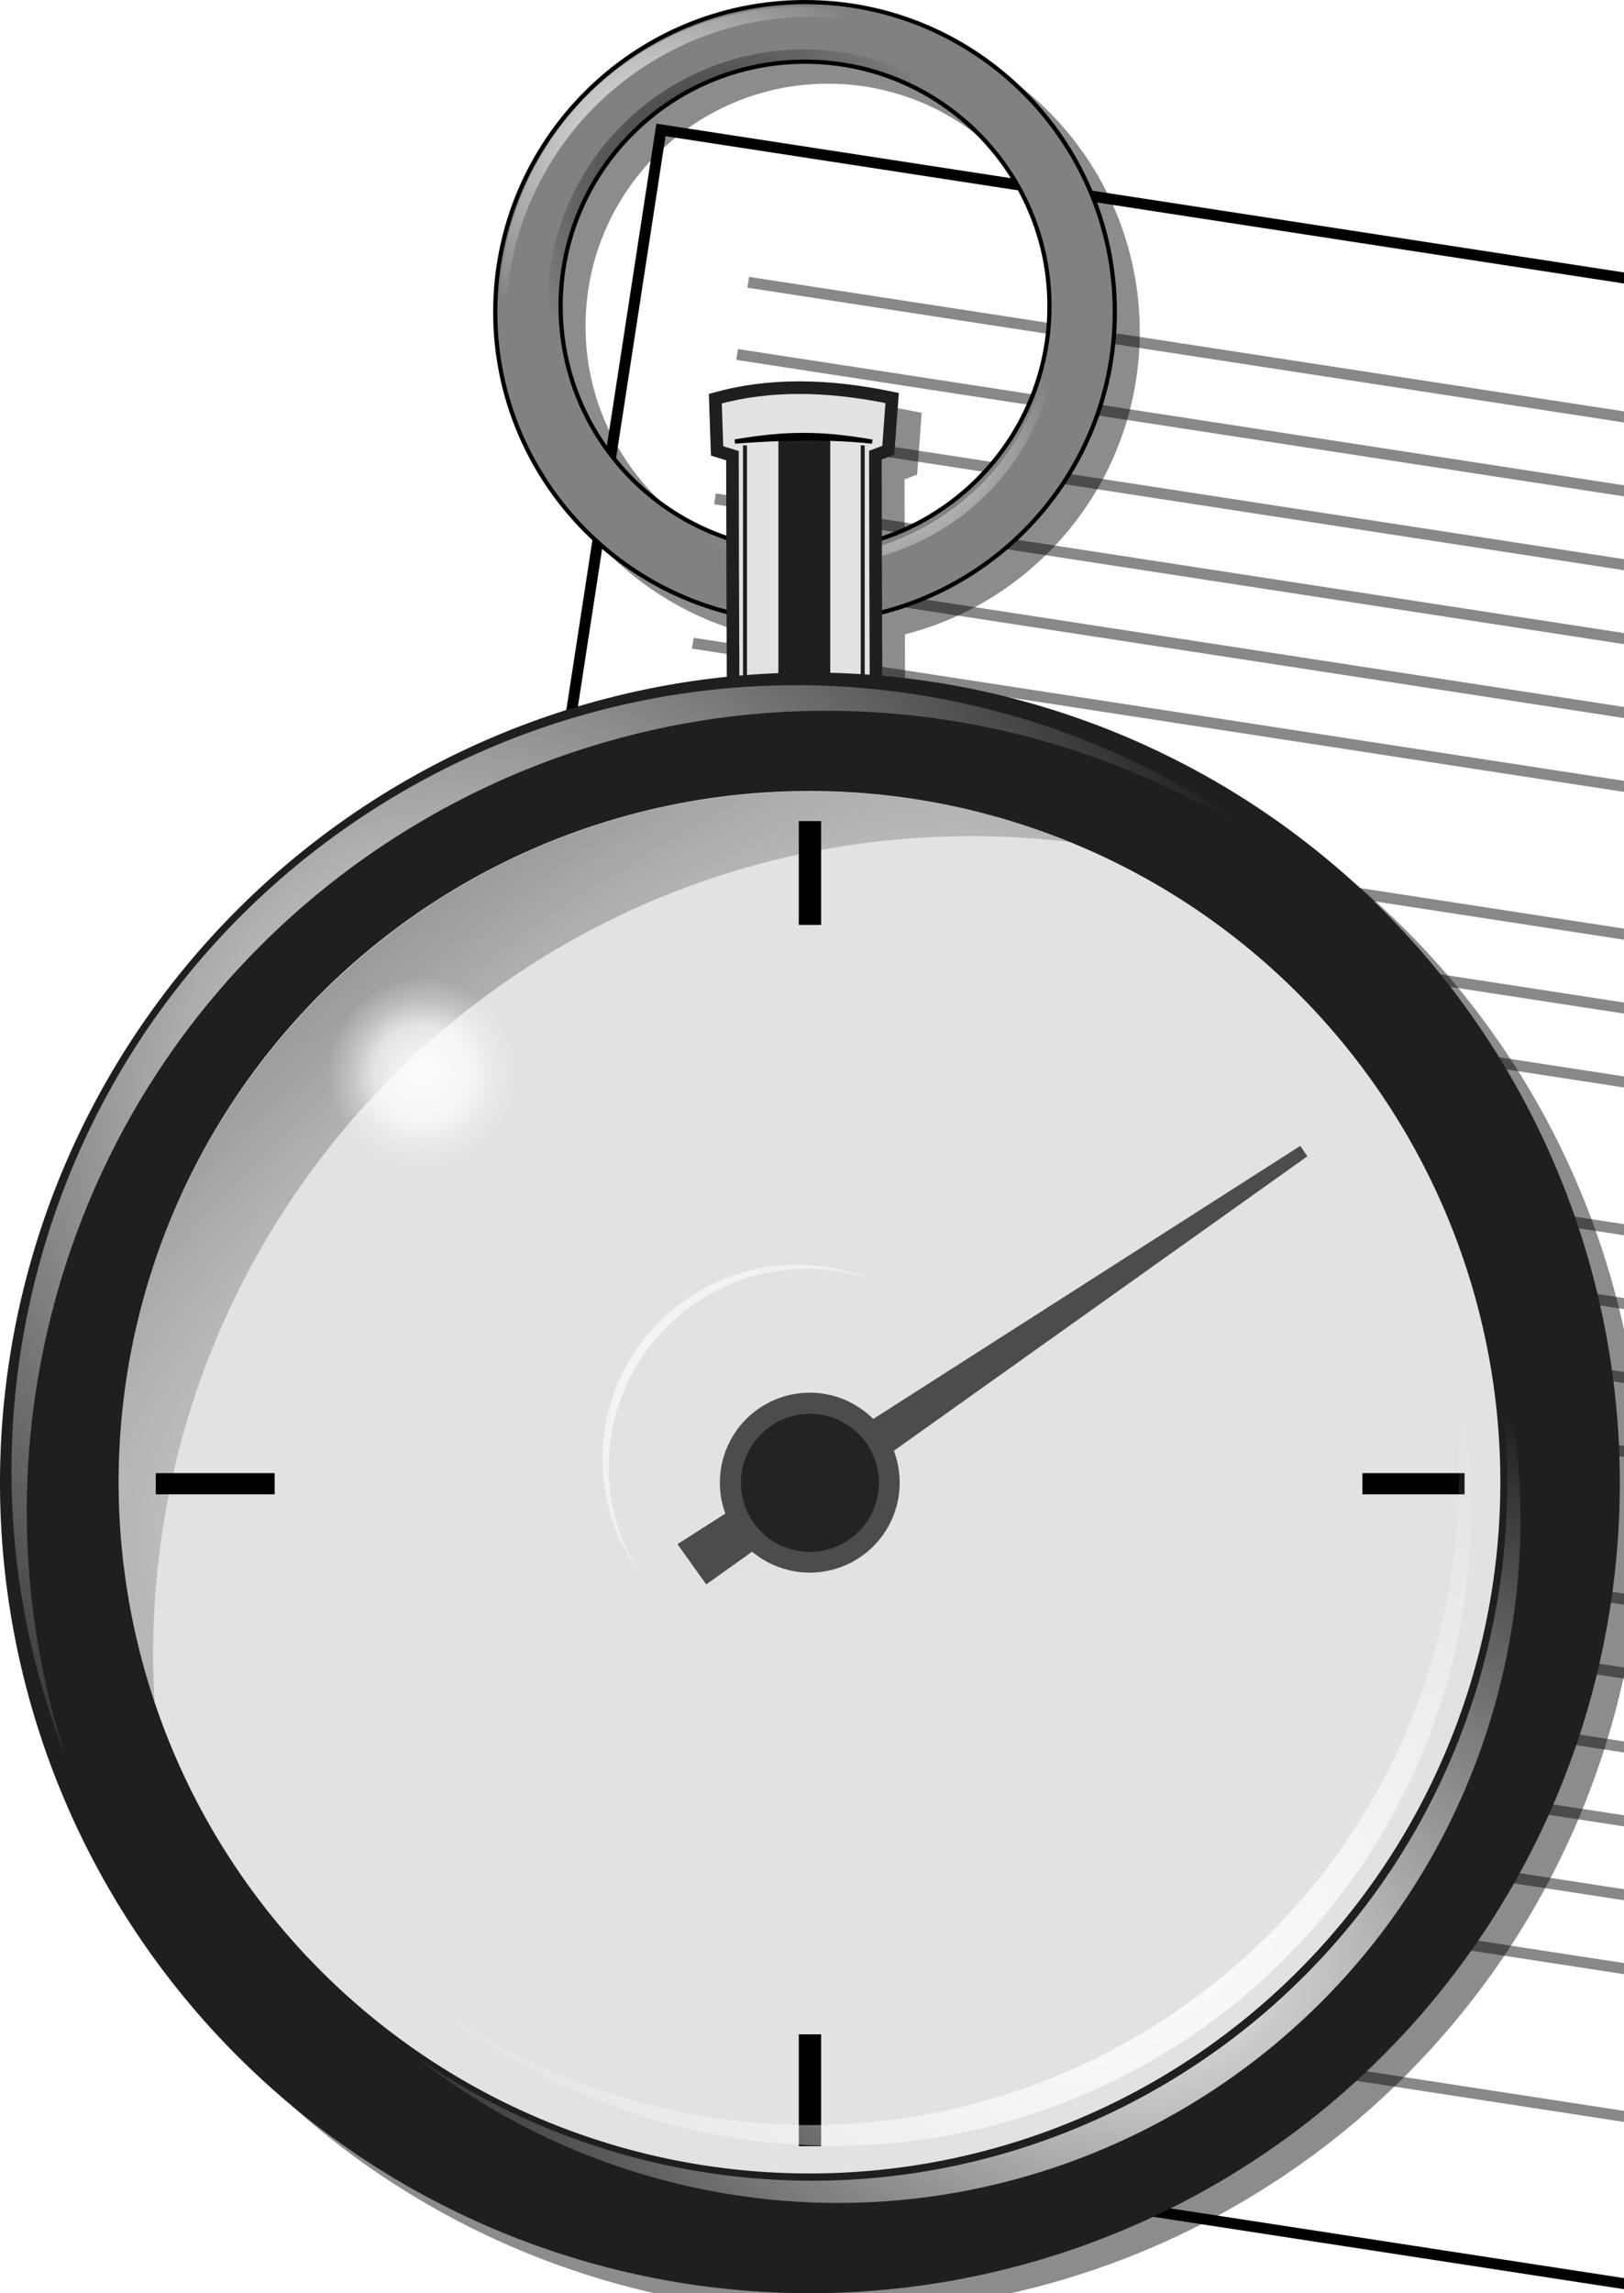 <?xml version="1.0" encoding="UTF-8" standalone="no"?>
<!-- Created with Inkscape (http://www.inkscape.org/) -->
<svg
   xmlns:dc="http://purl.org/dc/elements/1.1/"
   xmlns:cc="http://creativecommons.org/ns#"
   xmlns:rdf="http://www.w3.org/1999/02/22-rdf-syntax-ns#"
   xmlns:svg="http://www.w3.org/2000/svg"
   xmlns="http://www.w3.org/2000/svg"
   xmlns:xlink="http://www.w3.org/1999/xlink"
   xmlns:sodipodi="http://sodipodi.sourceforge.net/DTD/sodipodi-0.dtd"
   xmlns:inkscape="http://www.inkscape.org/namespaces/inkscape"
   width="386.71"
   height="545.773"
   id="svg2"
   sodipodi:version="0.32"
   inkscape:version="0.46"
   sodipodi:docname="Icon.svg"
   inkscape:output_extension="org.inkscape.output.svg.inkscape"
   inkscape:export-filename="/Users/seph/Desktop/stopwatch_paper.png"
   inkscape:export-xdpi="62.639782"
   inkscape:export-ydpi="62.639782"
   version="1.0">
  <defs
     id="defs4">
    <linearGradient
       id="linearGradient8272">
      <stop
         id="stop8274"
         offset="0"
         style="stop-color:#000000;stop-opacity:1;" />
      <stop
         id="stop8276"
         offset="1"
         style="stop-color:#000000;stop-opacity:0;" />
    </linearGradient>
    <linearGradient
       id="linearGradient8028">
      <stop
         id="stop8030"
         offset="0"
         style="stop-color:#000000;stop-opacity:1;" />
      <stop
         style="stop-color:#000000;stop-opacity:1;"
         offset="0.839"
         id="stop8032" />
      <stop
         id="stop8034"
         offset="1"
         style="stop-color:#000000;stop-opacity:0;" />
    </linearGradient>
    <linearGradient
       id="linearGradient7881">
      <stop
         style="stop-color:#000000;stop-opacity:1;"
         offset="0"
         id="stop7883" />
      <stop
         id="stop7889"
         offset="0.184"
         style="stop-color:#000000;stop-opacity:1;" />
      <stop
         style="stop-color:#000000;stop-opacity:0;"
         offset="1"
         id="stop7885" />
    </linearGradient>
    <linearGradient
       inkscape:collect="always"
       id="linearGradient7792">
      <stop
         style="stop-color:#ffffff;stop-opacity:1;"
         offset="0"
         id="stop7794" />
      <stop
         style="stop-color:#ffffff;stop-opacity:0;"
         offset="1"
         id="stop7796" />
    </linearGradient>
    <linearGradient
       id="linearGradient3401">
      <stop
         style="stop-color:#000000;stop-opacity:0"
         offset="0"
         id="stop3403" />
      <stop
         style="stop-color:#000000;stop-opacity:1"
         offset="1"
         id="stop3405" />
    </linearGradient>
    <linearGradient
       id="linearGradient3367">
      <stop
         style="stop-color:#ffffff;stop-opacity:1;"
         offset="0"
         id="stop3369" />
      <stop
         id="stop3375"
         offset="0.5"
         style="stop-color:#ffffff;stop-opacity:0.73;" />
      <stop
         style="stop-color:#ffffff;stop-opacity:0.295;"
         offset="0.75"
         id="stop3377" />
      <stop
         style="stop-color:#ffffff;stop-opacity:0;"
         offset="1"
         id="stop3371" />
    </linearGradient>
    <linearGradient
       id="linearGradient3359">
      <stop
         style="stop-color:#ffffff;stop-opacity:1;"
         offset="0"
         id="stop3361" />
      <stop
         style="stop-color:#ffffff;stop-opacity:0;"
         offset="1"
         id="stop3363" />
    </linearGradient>
    <linearGradient
       inkscape:collect="always"
       id="linearGradient3351">
      <stop
         style="stop-color:#ffffff;stop-opacity:1;"
         offset="0"
         id="stop3353" />
      <stop
         style="stop-color:#ffffff;stop-opacity:0;"
         offset="1"
         id="stop3355" />
    </linearGradient>
    <linearGradient
       id="linearGradient3335">
      <stop
         style="stop-color:#ffffff;stop-opacity:1;"
         offset="0"
         id="stop3337" />
      <stop
         style="stop-color:#ffffff;stop-opacity:0;"
         offset="1"
         id="stop3339" />
    </linearGradient>
    <linearGradient
       id="linearGradient3327">
      <stop
         style="stop-color:#ffffff;stop-opacity:1;"
         offset="0"
         id="stop3329" />
      <stop
         style="stop-color:#ffffff;stop-opacity:0;"
         offset="1"
         id="stop3331" />
    </linearGradient>
    <inkscape:perspective
       sodipodi:type="inkscape:persp3d"
       inkscape:vp_x="0 : 526.18109 : 1"
       inkscape:vp_y="0 : 1000 : 0"
       inkscape:vp_z="744.09448 : 526.18109 : 1"
       inkscape:persp3d-origin="372.04724 : 350.78739 : 1"
       id="perspective10" />
    <radialGradient
       inkscape:collect="always"
       xlink:href="#linearGradient3335"
       id="radialGradient3697"
       gradientUnits="userSpaceOnUse"
       gradientTransform="matrix(1,0,0,0.844,0,20.436)"
       cx="249.148"
       cy="116.259"
       fx="249.148"
       fy="116.259"
       r="57.784" />
    <radialGradient
       inkscape:collect="always"
       xlink:href="#linearGradient3327"
       id="radialGradient3699"
       gradientUnits="userSpaceOnUse"
       gradientTransform="matrix(1,0,0,0.844,0,27.368)"
       cx="293.598"
       cy="186.823"
       fx="293.598"
       fy="186.823"
       r="46.92" />
    <radialGradient
       inkscape:collect="always"
       xlink:href="#linearGradient3401"
       id="radialGradient3701"
       gradientUnits="userSpaceOnUse"
       gradientTransform="matrix(1,1.206,-3.197,2.65,1164.108,-940.257)"
       cx="267.188"
       cy="375.774"
       fx="267.188"
       fy="375.774"
       r="113.266" />
    <radialGradient
       inkscape:collect="always"
       xlink:href="#linearGradient3351"
       id="radialGradient3703"
       gradientUnits="userSpaceOnUse"
       gradientTransform="matrix(1.314,1.492104e-8,-1.5148676e-8,1.334,-61.287,-106.79)"
       cx="194.969"
       cy="335.92"
       fx="194.969"
       fy="335.92"
       r="151.076" />
    <radialGradient
       inkscape:collect="always"
       xlink:href="#linearGradient3359"
       id="radialGradient3705"
       gradientUnits="userSpaceOnUse"
       gradientTransform="matrix(1.493,0,0,1.118,-175.372,-57.448)"
       cx="355.581"
       cy="534.54"
       fx="355.581"
       fy="534.54"
       r="122.671" />
    <radialGradient
       inkscape:collect="always"
       xlink:href="#linearGradient3367"
       id="radialGradient3707"
       gradientUnits="userSpaceOnUse"
       cx="132.857"
       cy="299.505"
       fx="132.857"
       fy="299.505"
       r="25.714" />
    <radialGradient
       inkscape:collect="always"
       xlink:href="#linearGradient7792"
       id="radialGradient3709"
       gradientUnits="userSpaceOnUse"
       gradientTransform="matrix(2.635,0,0,2.621,-434.398,-679.421)"
       cx="265.113"
       cy="418.987"
       fx="265.113"
       fy="418.987"
       r="32.193" />
    <radialGradient
       inkscape:collect="always"
       xlink:href="#linearGradient8272"
       id="radialGradient3711"
       gradientUnits="userSpaceOnUse"
       gradientTransform="matrix(-0.816,-0.925,0.817,-0.721,377.858,476.299)"
       cx="266.298"
       cy="132.002"
       fx="266.298"
       fy="132.002"
       r="48.247" />
    <radialGradient
       inkscape:collect="always"
       xlink:href="#linearGradient3359"
       id="radialGradient3713"
       gradientUnits="userSpaceOnUse"
       gradientTransform="matrix(1.599,0,0,1.197,-207.312,-89.954)"
       cx="355.581"
       cy="534.54"
       fx="355.581"
       fy="534.54"
       r="122.671" />
    <filter
       inkscape:collect="always"
       id="filter3727">
      <feGaussianBlur
         inkscape:collect="always"
         stdDeviation="10.125"
         id="feGaussianBlur3729" />
    </filter>
    <filter
       inkscape:collect="always"
       id="filter4070">
      <feGaussianBlur
         inkscape:collect="always"
         stdDeviation="7.875"
         id="feGaussianBlur4072" />
    </filter>
  </defs>
  <sodipodi:namedview
     id="base"
     pagecolor="#ffffff"
     bordercolor="#666666"
     borderopacity="1.0"
     gridtolerance="10000"
     guidetolerance="10"
     objecttolerance="10"
     inkscape:pageopacity="0.0"
     inkscape:pageshadow="2"
     inkscape:zoom="0.6115597"
     inkscape:cx="329.34491"
     inkscape:cy="271.31386"
     inkscape:document-units="px"
     inkscape:current-layer="layer1"
     showgrid="false"
     inkscape:window-width="1250"
     inkscape:window-height="783"
     inkscape:window-x="664"
     inkscape:window-y="165"
     showborder="false" />
  <g
     inkscape:label="Layer 1"
     inkscape:groupmode="layer"
     id="layer1"
     transform="translate(-88.571,-80.875)">
    <g
       id="g3529"
       transform="matrix(0.859,0.132,-0.132,0.859,-192.048,-0.417)"
       inkscape:export-filename="/Users/seph/Desktop/paper.png"
       inkscape:export-xdpi="62.639782"
       inkscape:export-ydpi="62.639782">
      <rect
         y="51.07"
         x="517.749"
         height="542.874"
         width="387.534"
         id="rect2479"
         style="opacity:1;fill:#ffffff;fill-opacity:1;fill-rule:nonzero;stroke:#000000;stroke-width:3;stroke-linecap:butt;stroke-linejoin:miter;stroke-miterlimit:4;stroke-dasharray:none;stroke-opacity:1" />
      <path
         sodipodi:nodetypes="cc"
         id="path3309"
         d="M 547.723,88.679 L 869.309,88.679"
         style="fill:none;fill-rule:evenodd;stroke:#888888;stroke-width:3;stroke-linecap:butt;stroke-linejoin:miter;stroke-miterlimit:4;stroke-dasharray:none;stroke-opacity:1" />
      <path
         style="fill:none;fill-rule:evenodd;stroke:#888888;stroke-width:3;stroke-linecap:butt;stroke-linejoin:miter;stroke-miterlimit:4;stroke-dasharray:none;stroke-opacity:1"
         d="M 547.723,108.679 L 869.309,108.679"
         id="path3311"
         sodipodi:nodetypes="cc" />
      <path
         sodipodi:nodetypes="cc"
         id="path3313"
         d="M 547.723,128.679 L 869.309,128.679"
         style="fill:none;fill-rule:evenodd;stroke:#888888;stroke-width:3;stroke-linecap:butt;stroke-linejoin:miter;stroke-miterlimit:4;stroke-dasharray:none;stroke-opacity:1" />
      <path
         style="fill:none;fill-rule:evenodd;stroke:#888888;stroke-width:3;stroke-linecap:butt;stroke-linejoin:miter;stroke-miterlimit:4;stroke-dasharray:none;stroke-opacity:1"
         d="M 547.723,148.679 L 869.309,148.679"
         id="path3315"
         sodipodi:nodetypes="cc" />
      <path
         sodipodi:nodetypes="cc"
         id="path3317"
         d="M 547.723,168.679 L 869.309,168.679"
         style="fill:none;fill-rule:evenodd;stroke:#888888;stroke-width:3;stroke-linecap:butt;stroke-linejoin:miter;stroke-miterlimit:4;stroke-dasharray:none;stroke-opacity:1" />
      <path
         style="fill:none;fill-rule:evenodd;stroke:#888888;stroke-width:3;stroke-linecap:butt;stroke-linejoin:miter;stroke-miterlimit:4;stroke-dasharray:none;stroke-opacity:1"
         d="M 547.723,188.679 L 869.309,188.679"
         id="path3319"
         sodipodi:nodetypes="cc" />
      <path
         sodipodi:nodetypes="cc"
         id="path3323"
         d="M 547.723,228.679 L 869.309,228.679"
         style="fill:none;fill-rule:evenodd;stroke:#888888;stroke-width:3;stroke-linecap:butt;stroke-linejoin:miter;stroke-miterlimit:4;stroke-dasharray:none;stroke-opacity:1" />
      <path
         style="fill:none;fill-rule:evenodd;stroke:#888888;stroke-width:3;stroke-linecap:butt;stroke-linejoin:miter;stroke-miterlimit:4;stroke-dasharray:none;stroke-opacity:1"
         d="M 547.723,248.679 L 869.309,248.679"
         id="path3325"
         sodipodi:nodetypes="cc" />
      <path
         sodipodi:nodetypes="cc"
         id="path3327"
         d="M 547.723,268.679 L 869.309,268.679"
         style="fill:none;fill-rule:evenodd;stroke:#888888;stroke-width:3;stroke-linecap:butt;stroke-linejoin:miter;stroke-miterlimit:4;stroke-dasharray:none;stroke-opacity:1" />
      <path
         style="fill:none;fill-rule:evenodd;stroke:#888888;stroke-width:3;stroke-linecap:butt;stroke-linejoin:miter;stroke-miterlimit:4;stroke-dasharray:none;stroke-opacity:1"
         d="M 547.723,308.679 L 869.309,308.679"
         id="path3329"
         sodipodi:nodetypes="cc" />
      <path
         sodipodi:nodetypes="cc"
         id="path3331"
         d="M 547.723,328.679 L 869.309,328.679"
         style="fill:none;fill-rule:evenodd;stroke:#888888;stroke-width:3;stroke-linecap:butt;stroke-linejoin:miter;stroke-miterlimit:4;stroke-dasharray:none;stroke-opacity:1" />
      <path
         style="fill:none;fill-rule:evenodd;stroke:#888888;stroke-width:3;stroke-linecap:butt;stroke-linejoin:miter;stroke-miterlimit:4;stroke-dasharray:none;stroke-opacity:1"
         d="M 547.723,348.679 L 869.309,348.679"
         id="path3333"
         sodipodi:nodetypes="cc" />
      <path
         sodipodi:nodetypes="cc"
         id="path3335"
         d="M 547.723,368.679 L 869.309,368.679"
         style="fill:none;fill-rule:evenodd;stroke:#888888;stroke-width:3;stroke-linecap:butt;stroke-linejoin:miter;stroke-miterlimit:4;stroke-dasharray:none;stroke-opacity:1" />
      <path
         sodipodi:nodetypes="cc"
         id="path3321"
         d="M 547.315,208.679 L 606.456,208.679"
         style="fill:none;fill-rule:evenodd;stroke:#888888;stroke-width:3;stroke-linecap:butt;stroke-linejoin:miter;stroke-miterlimit:4;stroke-dasharray:none;stroke-opacity:1" />
      <path
         style="fill:none;fill-rule:evenodd;stroke:#888888;stroke-width:3;stroke-linecap:butt;stroke-linejoin:miter;stroke-miterlimit:4;stroke-dasharray:none;stroke-opacity:1"
         d="M 547.604,388.679 L 792.576,388.679"
         id="path3337"
         sodipodi:nodetypes="cc" />
      <path
         style="fill:none;fill-rule:evenodd;stroke:#888888;stroke-width:3;stroke-linecap:butt;stroke-linejoin:miter;stroke-miterlimit:4;stroke-dasharray:none;stroke-opacity:1"
         d="M 547.723,408.679 L 869.309,408.679"
         id="path3339"
         sodipodi:nodetypes="cc" />
      <path
         sodipodi:nodetypes="cc"
         id="path3341"
         d="M 547.723,428.679 L 869.309,428.679"
         style="fill:none;fill-rule:evenodd;stroke:#888888;stroke-width:3;stroke-linecap:butt;stroke-linejoin:miter;stroke-miterlimit:4;stroke-dasharray:none;stroke-opacity:1" />
      <path
         style="fill:none;fill-rule:evenodd;stroke:#888888;stroke-width:3;stroke-linecap:butt;stroke-linejoin:miter;stroke-miterlimit:4;stroke-dasharray:none;stroke-opacity:1"
         d="M 547.723,448.679 L 869.309,448.679"
         id="path3343"
         sodipodi:nodetypes="cc" />
      <path
         sodipodi:nodetypes="cc"
         id="path3345"
         d="M 547.723,468.679 L 869.309,468.679"
         style="fill:none;fill-rule:evenodd;stroke:#888888;stroke-width:3;stroke-linecap:butt;stroke-linejoin:miter;stroke-miterlimit:4;stroke-dasharray:none;stroke-opacity:1" />
      <path
         style="fill:none;fill-rule:evenodd;stroke:#888888;stroke-width:3;stroke-linecap:butt;stroke-linejoin:miter;stroke-miterlimit:4;stroke-dasharray:none;stroke-opacity:1"
         d="M 547.723,488.679 L 869.309,488.679"
         id="path3347"
         sodipodi:nodetypes="cc" />
      <path
         sodipodi:nodetypes="cc"
         id="path3349"
         d="M 547.723,508.679 L 869.309,508.679"
         style="fill:none;fill-rule:evenodd;stroke:#888888;stroke-width:3;stroke-linecap:butt;stroke-linejoin:miter;stroke-miterlimit:4;stroke-dasharray:none;stroke-opacity:1" />
      <path
         style="fill:none;fill-rule:evenodd;stroke:#888888;stroke-width:3;stroke-linecap:butt;stroke-linejoin:miter;stroke-miterlimit:4;stroke-dasharray:none;stroke-opacity:1"
         d="M 547.723,548.679 L 869.309,548.679"
         id="path3351"
         sodipodi:nodetypes="cc" />
    </g>
    <g
       id="g3845"
       transform="translate(-508,8)"
       style="opacity:0.453;filter:url(#filter4070)">
      <path
         style="fill:#000000;fill-opacity:1;fill-rule:nonzero;stroke:#000000;stroke-width:1;stroke-linecap:butt;stroke-linejoin:miter;stroke-miterlimit:4;stroke-dasharray:none;stroke-opacity:1"
         d="M 793.723,78.105 C 753.004,78.105 719.941,111.136 719.941,151.855 C 719.941,192.573 753.004,225.636 793.723,225.636 C 834.441,225.636 867.473,192.573 867.473,151.855 C 867.473,111.136 834.441,78.105 793.723,78.105 z M 793.723,92.292 C 825.849,92.292 851.91,118.354 851.91,150.48 C 851.91,182.606 825.849,208.698 793.723,208.698 C 761.597,208.698 735.504,182.606 735.504,150.48 C 735.504,118.354 761.597,92.292 793.723,92.292 z"
         id="path3736"
         inkscape:export-filename="/Users/seph/Desktop/stopwatch.png"
         inkscape:export-xdpi="62.639782"
         inkscape:export-ydpi="62.639782" />
      <path
         style="fill:#000000;fill-opacity:1;fill-rule:nonzero;stroke:#000000;stroke-width:3;stroke-linecap:butt;stroke-linejoin:miter;stroke-miterlimit:4;stroke-dasharray:none;stroke-opacity:1"
         d="M 776.573,238.818 L 776.478,211.642 L 776.43,186.053 L 772.765,184.921 L 772.345,172.479 C 785.186,168.921 798.958,169.111 814.454,172.331 L 813.529,184.778 L 810.465,185.933 L 810.513,211.522 L 810.609,238.698"
         id="path3742"
         sodipodi:nodetypes="cccccccccc"
         inkscape:export-filename="/Users/seph/Desktop/stopwatch.png"
         inkscape:export-xdpi="62.639782"
         inkscape:export-ydpi="62.639782" />
      <path
         transform="translate(513.441,-3.27)"
         sodipodi:type="arc"
         style="fill:#000000;fill-opacity:1;fill-rule:nonzero;stroke:none;stroke-width:1;stroke-linecap:butt;stroke-linejoin:miter;stroke-miterlimit:4;stroke-dasharray:none;stroke-opacity:1"
         id="path3752"
         sodipodi:cx="281.42856"
         sodipodi:cy="433.79074"
         sodipodi:rx="192.85715"
         sodipodi:ry="192.85715"
         d="M 474.286,433.791 A 192.857,192.857 0 1 1 88.571,433.791 A 192.857,192.857 0 1 1 474.286,433.791 z"
         inkscape:export-filename="/Users/seph/Desktop/stopwatch.png"
         inkscape:export-xdpi="62.639782"
         inkscape:export-ydpi="62.639782" />
    </g>
    <g
       id="g3554">
      <path
         inkscape:export-ydpi="62.639782"
         inkscape:export-xdpi="62.639782"
         inkscape:export-filename="/Users/seph/Desktop/stopwatch.png"
         id="path3324"
         d="M 280.281,81.375 C 239.563,81.375 206.5,114.407 206.5,155.125 C 206.5,195.843 239.563,228.906 280.281,228.906 C 321,228.906 354.031,195.843 354.031,155.125 C 354.031,114.407 320.999,81.375 280.281,81.375 z M 280.281,95.563 C 312.407,95.563 338.469,121.624 338.469,153.75 C 338.469,185.876 312.407,211.969 280.281,211.969 C 248.155,211.969 222.063,185.876 222.063,153.75 C 222.063,121.624 248.155,95.563 280.281,95.563 z"
         style="fill:#818181;fill-opacity:1;fill-rule:nonzero;stroke:#000000;stroke-width:1;stroke-linecap:butt;stroke-linejoin:miter;stroke-miterlimit:4;stroke-dasharray:none;stroke-opacity:1" />
      <path
         inkscape:export-ydpi="62.639782"
         inkscape:export-xdpi="62.639782"
         inkscape:export-filename="/Users/seph/Desktop/stopwatch.png"
         style="fill:url(#radialGradient3697);fill-opacity:1;fill-rule:nonzero;stroke:none;stroke-width:1;stroke-linecap:butt;stroke-linejoin:miter;stroke-miterlimit:4;stroke-dasharray:none;stroke-opacity:1"
         d="M 210.001,135.527 C 205.892,150.863 207.102,166.381 212.499,180.114 C 208.296,167.186 207.664,152.934 211.442,138.834 C 221.844,100.014 261.793,76.949 300.613,87.351 C 308.89,89.569 316.446,93.137 323.119,97.744 C 315.76,91.973 307.151,87.551 297.552,84.979 C 259.438,74.767 220.214,97.413 210.001,135.527 z"
         id="path3320"
         sodipodi:nodetypes="ccccsscs" />
      <path
         inkscape:export-ydpi="62.639782"
         inkscape:export-xdpi="62.639782"
         inkscape:export-filename="/Users/seph/Desktop/stopwatch.png"
         sodipodi:nodetypes="ccccsscs"
         id="path3322"
         d="M 338.528,172.453 C 341.865,160.001 340.882,147.401 336.5,136.25 C 339.913,146.747 340.426,158.319 337.359,169.768 C 328.912,201.29 296.474,220.018 264.953,211.572 C 258.232,209.771 252.097,206.873 246.679,203.133 C 252.654,207.818 259.645,211.409 267.439,213.497 C 298.386,221.789 330.236,203.401 338.528,172.453 z"
         style="fill:url(#radialGradient3699);fill-opacity:1;fill-rule:nonzero;stroke:none;stroke-width:3;stroke-linecap:butt;stroke-linejoin:miter;stroke-miterlimit:4;stroke-dasharray:none;stroke-opacity:0.784" />
      <path
         inkscape:export-ydpi="62.639782"
         inkscape:export-xdpi="62.639782"
         inkscape:export-filename="/Users/seph/Desktop/stopwatch.png"
         sodipodi:nodetypes="cccccccccc"
         id="rect3299"
         d="M 263.132,242.088 L 263.036,214.912 L 262.988,189.324 L 259.324,188.192 L 258.904,175.75 C 271.745,172.191 285.516,172.381 301.013,175.601 L 300.088,188.048 L 297.024,189.204 L 297.072,214.792 L 297.168,241.968"
         style="fill:#e2e2e2;fill-opacity:1;fill-rule:nonzero;stroke:#1f1f1f;stroke-width:3;stroke-linecap:butt;stroke-linejoin:miter;stroke-miterlimit:4;stroke-dasharray:none;stroke-opacity:1" />
      <rect
         inkscape:export-ydpi="62.639782"
         inkscape:export-xdpi="62.639782"
         inkscape:export-filename="/Users/seph/Desktop/stopwatch.png"
         style="fill:#1f1f1f;fill-opacity:1;fill-rule:nonzero;stroke:none;stroke-width:3;stroke-linecap:butt;stroke-linejoin:miter;stroke-miterlimit:4;stroke-dasharray:none;stroke-opacity:1"
         id="rect8168"
         width="0.95"
         height="55.532"
         x="293.53"
         y="186.874" />
      <rect
         inkscape:export-ydpi="62.639782"
         inkscape:export-xdpi="62.639782"
         inkscape:export-filename="/Users/seph/Desktop/stopwatch.png"
         y="186.874"
         x="265.495"
         height="55.531"
         width="0.95"
         id="rect7998"
         style="fill:#1f1f1f;fill-opacity:1;fill-rule:nonzero;stroke:none;stroke-width:3;stroke-linecap:butt;stroke-linejoin:miter;stroke-miterlimit:4;stroke-dasharray:none;stroke-opacity:1" />
      <path
         inkscape:export-ydpi="62.639782"
         inkscape:export-xdpi="62.639782"
         inkscape:export-filename="/Users/seph/Desktop/stopwatch.png"
         sodipodi:nodetypes="ccccc"
         id="rect7879"
         d="M 273.923,185.6 C 279.249,184.434 283.326,184.709 286.273,185.6 L 286.273,241.263 L 273.923,241.263 L 273.923,185.6 z"
         style="fill:#1f1f1f;fill-opacity:1;fill-rule:nonzero;stroke:none;stroke-width:3;stroke-linecap:butt;stroke-linejoin:miter;stroke-miterlimit:4;stroke-opacity:1" />
      <path
         inkscape:export-ydpi="62.639782"
         inkscape:export-xdpi="62.639782"
         inkscape:export-filename="/Users/seph/Desktop/stopwatch.png"
         sodipodi:nodetypes="ccc"
         id="path3304"
         d="M 296.248,185.979 C 284.454,183.916 275.756,183.831 263.567,185.963 C 276.521,184.982 287.174,184.989 296.248,185.979 z"
         style="fill:#1f1f1f;fill-opacity:1;fill-rule:evenodd;stroke:#000000;stroke-width:1px;stroke-linecap:butt;stroke-linejoin:miter;stroke-opacity:1" />
      <path
         inkscape:export-ydpi="62.639782"
         inkscape:export-xdpi="62.639782"
         inkscape:export-filename="/Users/seph/Desktop/stopwatch.png"
         d="M 474.286,433.791 A 192.857,192.857 0 1 1 88.571,433.791 A 192.857,192.857 0 1 1 474.286,433.791 z"
         sodipodi:ry="192.85715"
         sodipodi:rx="192.85715"
         sodipodi:cy="433.79074"
         sodipodi:cx="281.42856"
         id="path2385"
         style="fill:#1f1f1f;fill-opacity:1;fill-rule:nonzero;stroke:none;stroke-width:1;stroke-linecap:butt;stroke-linejoin:miter;stroke-miterlimit:4;stroke-dasharray:none;stroke-opacity:1"
         sodipodi:type="arc" />
      <path
         inkscape:export-ydpi="62.639782"
         inkscape:export-xdpi="62.639782"
         inkscape:export-filename="/Users/seph/Desktop/stopwatch.png"
         transform="matrix(0.853,0,0,0.853,41.274,63.619)"
         sodipodi:type="arc"
         style="fill:#e2e2e2;fill-opacity:1;fill-rule:nonzero;stroke:none;stroke-width:1;stroke-linecap:butt;stroke-linejoin:miter;stroke-miterlimit:4;stroke-dasharray:none;stroke-opacity:1"
         id="path2389"
         sodipodi:cx="281.42856"
         sodipodi:cy="433.79074"
         sodipodi:rx="192.85715"
         sodipodi:ry="192.85715"
         d="M 474.286,433.791 A 192.857,192.857 0 1 1 88.571,433.791 A 192.857,192.857 0 1 1 474.286,433.791 z" />
      <path
         inkscape:export-ydpi="62.639782"
         inkscape:export-xdpi="62.639782"
         inkscape:export-filename="/Users/seph/Desktop/stopwatch.png"
         id="path3383"
         d="M 281.438,269.219 C 190.593,269.219 116.844,342.937 116.844,433.781 C 116.844,452.13 119.857,469.796 125.406,486.281 C 125.181,482.445 125.031,478.58 125.031,474.688 C 125.031,367.145 212.332,279.875 319.875,279.875 C 327.835,279.875 335.664,280.352 343.375,281.281 C 324.25,273.498 303.348,269.219 281.438,269.219 z"
         style="opacity:0.637;fill:url(#radialGradient3701);fill-opacity:1;fill-rule:nonzero;stroke:none;stroke-width:1;stroke-linecap:butt;stroke-linejoin:miter;stroke-miterlimit:4;stroke-dasharray:none;stroke-opacity:1" />
      <path
         inkscape:export-ydpi="62.639782"
         inkscape:export-xdpi="62.639782"
         inkscape:export-filename="/Users/seph/Desktop/stopwatch.png"
         sodipodi:nodetypes="ccccsscs"
         id="path2391"
         d="M 97.706,382.518 C 86.962,422.614 90.126,463.185 104.237,499.089 C 93.248,465.289 91.594,428.028 101.472,391.163 C 128.668,289.669 233.114,229.367 334.609,256.562 C 356.249,262.36 376.005,271.69 393.451,283.735 C 374.212,268.647 351.702,257.086 326.606,250.362 C 226.958,223.662 124.406,282.87 97.706,382.518 z"
         style="opacity:0.93;fill:url(#radialGradient3703);fill-opacity:1;fill-rule:nonzero;stroke:none;stroke-width:1;stroke-linecap:butt;stroke-linejoin:miter;stroke-miterlimit:4;stroke-dasharray:none;stroke-opacity:1" />
      <g
         inkscape:export-ydpi="62.639782"
         inkscape:export-xdpi="62.639782"
         inkscape:export-filename="/Users/seph/Desktop/stopwatch.png"
         transform="matrix(1.036,0,0,0.984,-10.118,7.148)"
         style="stroke:#000000;stroke-width:5.131;stroke-miterlimit:4;stroke-dasharray:none;stroke-opacity:1"
         id="g3204">
        <path
           style="fill:none;fill-rule:evenodd;stroke:#000000;stroke-width:5.131;stroke-linecap:butt;stroke-linejoin:miter;stroke-miterlimit:4;stroke-dasharray:none;stroke-opacity:1"
           d="M 281.428,273.52 L 281.428,298.641"
           id="path3186"
           sodipodi:nodetypes="cc" />
        <path
           sodipodi:nodetypes="cc"
           id="path3188"
           d="M 131.064,433.791 L 158.388,433.791"
           style="fill:none;fill-rule:evenodd;stroke:#000000;stroke-width:5.131;stroke-linecap:butt;stroke-linejoin:miter;stroke-miterlimit:4;stroke-dasharray:none;stroke-opacity:1"
           inkscape:transform-center-x="10.237162"
           inkscape:transform-center-y="6.1166491" />
        <path
           inkscape:transform-center-y="10.132795"
           inkscape:transform-center-x="-6.1389882"
           style="fill:none;fill-rule:evenodd;stroke:#000000;stroke-width:5.131;stroke-linecap:butt;stroke-linejoin:miter;stroke-miterlimit:4;stroke-dasharray:none;stroke-opacity:1"
           d="M 281.428,594.013 L 281.428,566.968"
           id="path3190"
           sodipodi:nodetypes="cc" />
        <path
           sodipodi:nodetypes="cc"
           id="path3192"
           d="M 431.889,433.791 L 408.414,433.791"
           style="fill:none;fill-rule:evenodd;stroke:#000000;stroke-width:5.131;stroke-linecap:butt;stroke-linejoin:miter;stroke-miterlimit:4;stroke-dasharray:none;stroke-opacity:1"
           inkscape:transform-center-x="-8.795225"
           inkscape:transform-center-y="-6.1167356" />
      </g>
      <path
         inkscape:export-ydpi="62.639782"
         inkscape:export-xdpi="62.639782"
         inkscape:export-filename="/Users/seph/Desktop/stopwatch.png"
         style="opacity:0.93;fill:url(#radialGradient3705);fill-opacity:1;fill-rule:nonzero;stroke:none;stroke-width:3;stroke-linecap:butt;stroke-linejoin:miter;stroke-miterlimit:4;stroke-dasharray:none;stroke-opacity:0.784"
         d="M 433.738,479.061 C 442.462,446.504 439.892,413.561 428.434,384.408 C 437.358,411.853 438.7,442.108 430.679,472.042 C 408.597,554.453 323.789,603.417 241.377,581.335 C 223.806,576.627 207.765,569.052 193.599,559.271 C 209.22,571.522 227.498,580.909 247.875,586.369 C 328.787,608.049 412.058,559.973 433.738,479.061 z"
         id="path2396"
         sodipodi:nodetypes="ccccsscs" />
      <path
         inkscape:export-ydpi="62.639782"
         inkscape:export-xdpi="62.639782"
         inkscape:export-filename="/Users/seph/Desktop/stopwatch.png"
         transform="matrix(0.878,0,0,0.878,72.371,73.279)"
         d="M 158.571,299.505 A 25.714,25.714 0 1 1 107.143,299.505 A 25.714,25.714 0 1 1 158.571,299.505 z"
         sodipodi:ry="25.714285"
         sodipodi:rx="25.714285"
         sodipodi:cy="299.50504"
         sodipodi:cx="132.85715"
         id="path3168"
         style="opacity:0.93;fill:url(#radialGradient3707);fill-opacity:1;fill-rule:nonzero;stroke:none;stroke-width:1;stroke-linecap:butt;stroke-linejoin:miter;stroke-miterlimit:4;stroke-dasharray:none;stroke-opacity:1"
         sodipodi:type="arc" />
      <path
         inkscape:export-ydpi="62.639782"
         inkscape:export-xdpi="62.639782"
         inkscape:export-filename="/Users/seph/Desktop/stopwatch.png"
         transform="matrix(0.111,0,0,0.111,250.159,385.592)"
         sodipodi:type="arc"
         style="fill:#4c4c4c;fill-opacity:1;fill-rule:nonzero;stroke:none;stroke-width:1;stroke-linecap:butt;stroke-linejoin:miter;stroke-miterlimit:4;stroke-dasharray:none;stroke-opacity:1"
         id="path3269"
         sodipodi:cx="281.42856"
         sodipodi:cy="433.79074"
         sodipodi:rx="192.85715"
         sodipodi:ry="192.85715"
         d="M 474.286,433.791 A 192.857,192.857 0 1 1 88.571,433.791 A 192.857,192.857 0 1 1 474.286,433.791 z" />
      <path
         inkscape:export-ydpi="62.639782"
         inkscape:export-xdpi="62.639782"
         inkscape:export-filename="/Users/seph/Desktop/stopwatch.png"
         sodipodi:nodetypes="cccc"
         id="path3275"
         d="M 257.084,455.867 L 399.01,354.852 L 252.033,448.796 L 257.084,455.867 z"
         style="fill:#4c4c4c;fill-opacity:1;fill-rule:evenodd;stroke:#4c4c4c;stroke-width:3;stroke-linecap:butt;stroke-linejoin:miter;stroke-miterlimit:4;stroke-dasharray:none;stroke-opacity:1" />
      <path
         inkscape:export-ydpi="62.639782"
         inkscape:export-xdpi="62.639782"
         inkscape:export-filename="/Users/seph/Desktop/stopwatch.png"
         d="M 474.286,433.791 A 192.857,192.857 0 1 1 88.571,433.791 A 192.857,192.857 0 1 1 474.286,433.791 z"
         sodipodi:ry="192.85715"
         sodipodi:rx="192.85715"
         sodipodi:cy="433.79074"
         sodipodi:cx="281.42856"
         id="path3271"
         style="fill:#232323;fill-opacity:1;fill-rule:nonzero;stroke:none;stroke-width:1;stroke-linecap:butt;stroke-linejoin:miter;stroke-miterlimit:4;stroke-dasharray:none;stroke-opacity:1"
         sodipodi:type="arc"
         transform="matrix(8.5185175e-2,0,0,8.5185175e-2,257.455,396.838)" />
      <path
         inkscape:export-ydpi="62.639782"
         inkscape:export-xdpi="62.639782"
         inkscape:export-filename="/Users/seph/Desktop/stopwatch.png"
         sodipodi:nodetypes="ccccsscs"
         id="path7863"
         d="M 232.053,428.151 C 232.053,438.426 235.409,447.925 241.084,455.605 C 236.29,448.228 233.508,439.424 233.508,429.976 C 233.508,403.966 254.619,382.855 280.629,382.855 C 286.175,382.855 291.497,383.82 296.44,385.582 C 290.873,383.207 284.75,381.885 278.319,381.885 C 252.781,381.885 232.053,402.613 232.053,428.151 z"
         style="opacity:0.93;fill:url(#radialGradient3709);fill-opacity:1;fill-rule:nonzero;stroke:none;stroke-width:2;stroke-linecap:butt;stroke-linejoin:miter;stroke-miterlimit:4;stroke-dasharray:none;stroke-opacity:1" />
      <path
         inkscape:export-ydpi="62.639782"
         inkscape:export-xdpi="62.639782"
         inkscape:export-filename="/Users/seph/Desktop/stopwatch.png"
         sodipodi:nodetypes="cscc"
         id="path8262"
         d="M 316.778,106.864 C 310.641,102.052 303.461,98.364 295.456,96.219 C 263.67,87.702 230.958,106.589 222.441,138.375 C 219.014,151.165 220.023,164.106 224.524,175.559"
         style="fill:none;fill-opacity:1;fill-rule:nonzero;stroke:url(#radialGradient3711);stroke-width:3.093;stroke-linecap:butt;stroke-linejoin:miter;stroke-miterlimit:4;stroke-dasharray:none;stroke-opacity:1" />
      <path
         sodipodi:nodetypes="ccccsscs"
         id="path2455"
         d="M 445.069,484.669 C 454.412,449.799 451.66,414.516 439.388,383.292 C 448.946,412.686 450.383,445.091 441.793,477.151 C 418.142,565.416 327.309,617.859 239.043,594.208 C 220.223,589.165 203.043,581.052 187.87,570.577 C 204.602,583.698 224.178,593.752 246.002,599.6 C 332.662,622.82 421.848,571.329 445.069,484.669 z"
         style="opacity:0.93;fill:url(#radialGradient3713);fill-opacity:1;fill-rule:nonzero;stroke:none;stroke-width:3;stroke-linecap:butt;stroke-linejoin:miter;stroke-miterlimit:4;stroke-dasharray:none;stroke-opacity:0.784"
         inkscape:export-filename="/Users/seph/Desktop/stopwatch.png"
         inkscape:export-xdpi="62.639782"
         inkscape:export-ydpi="62.639782" />
    </g>
  </g>
</svg>
